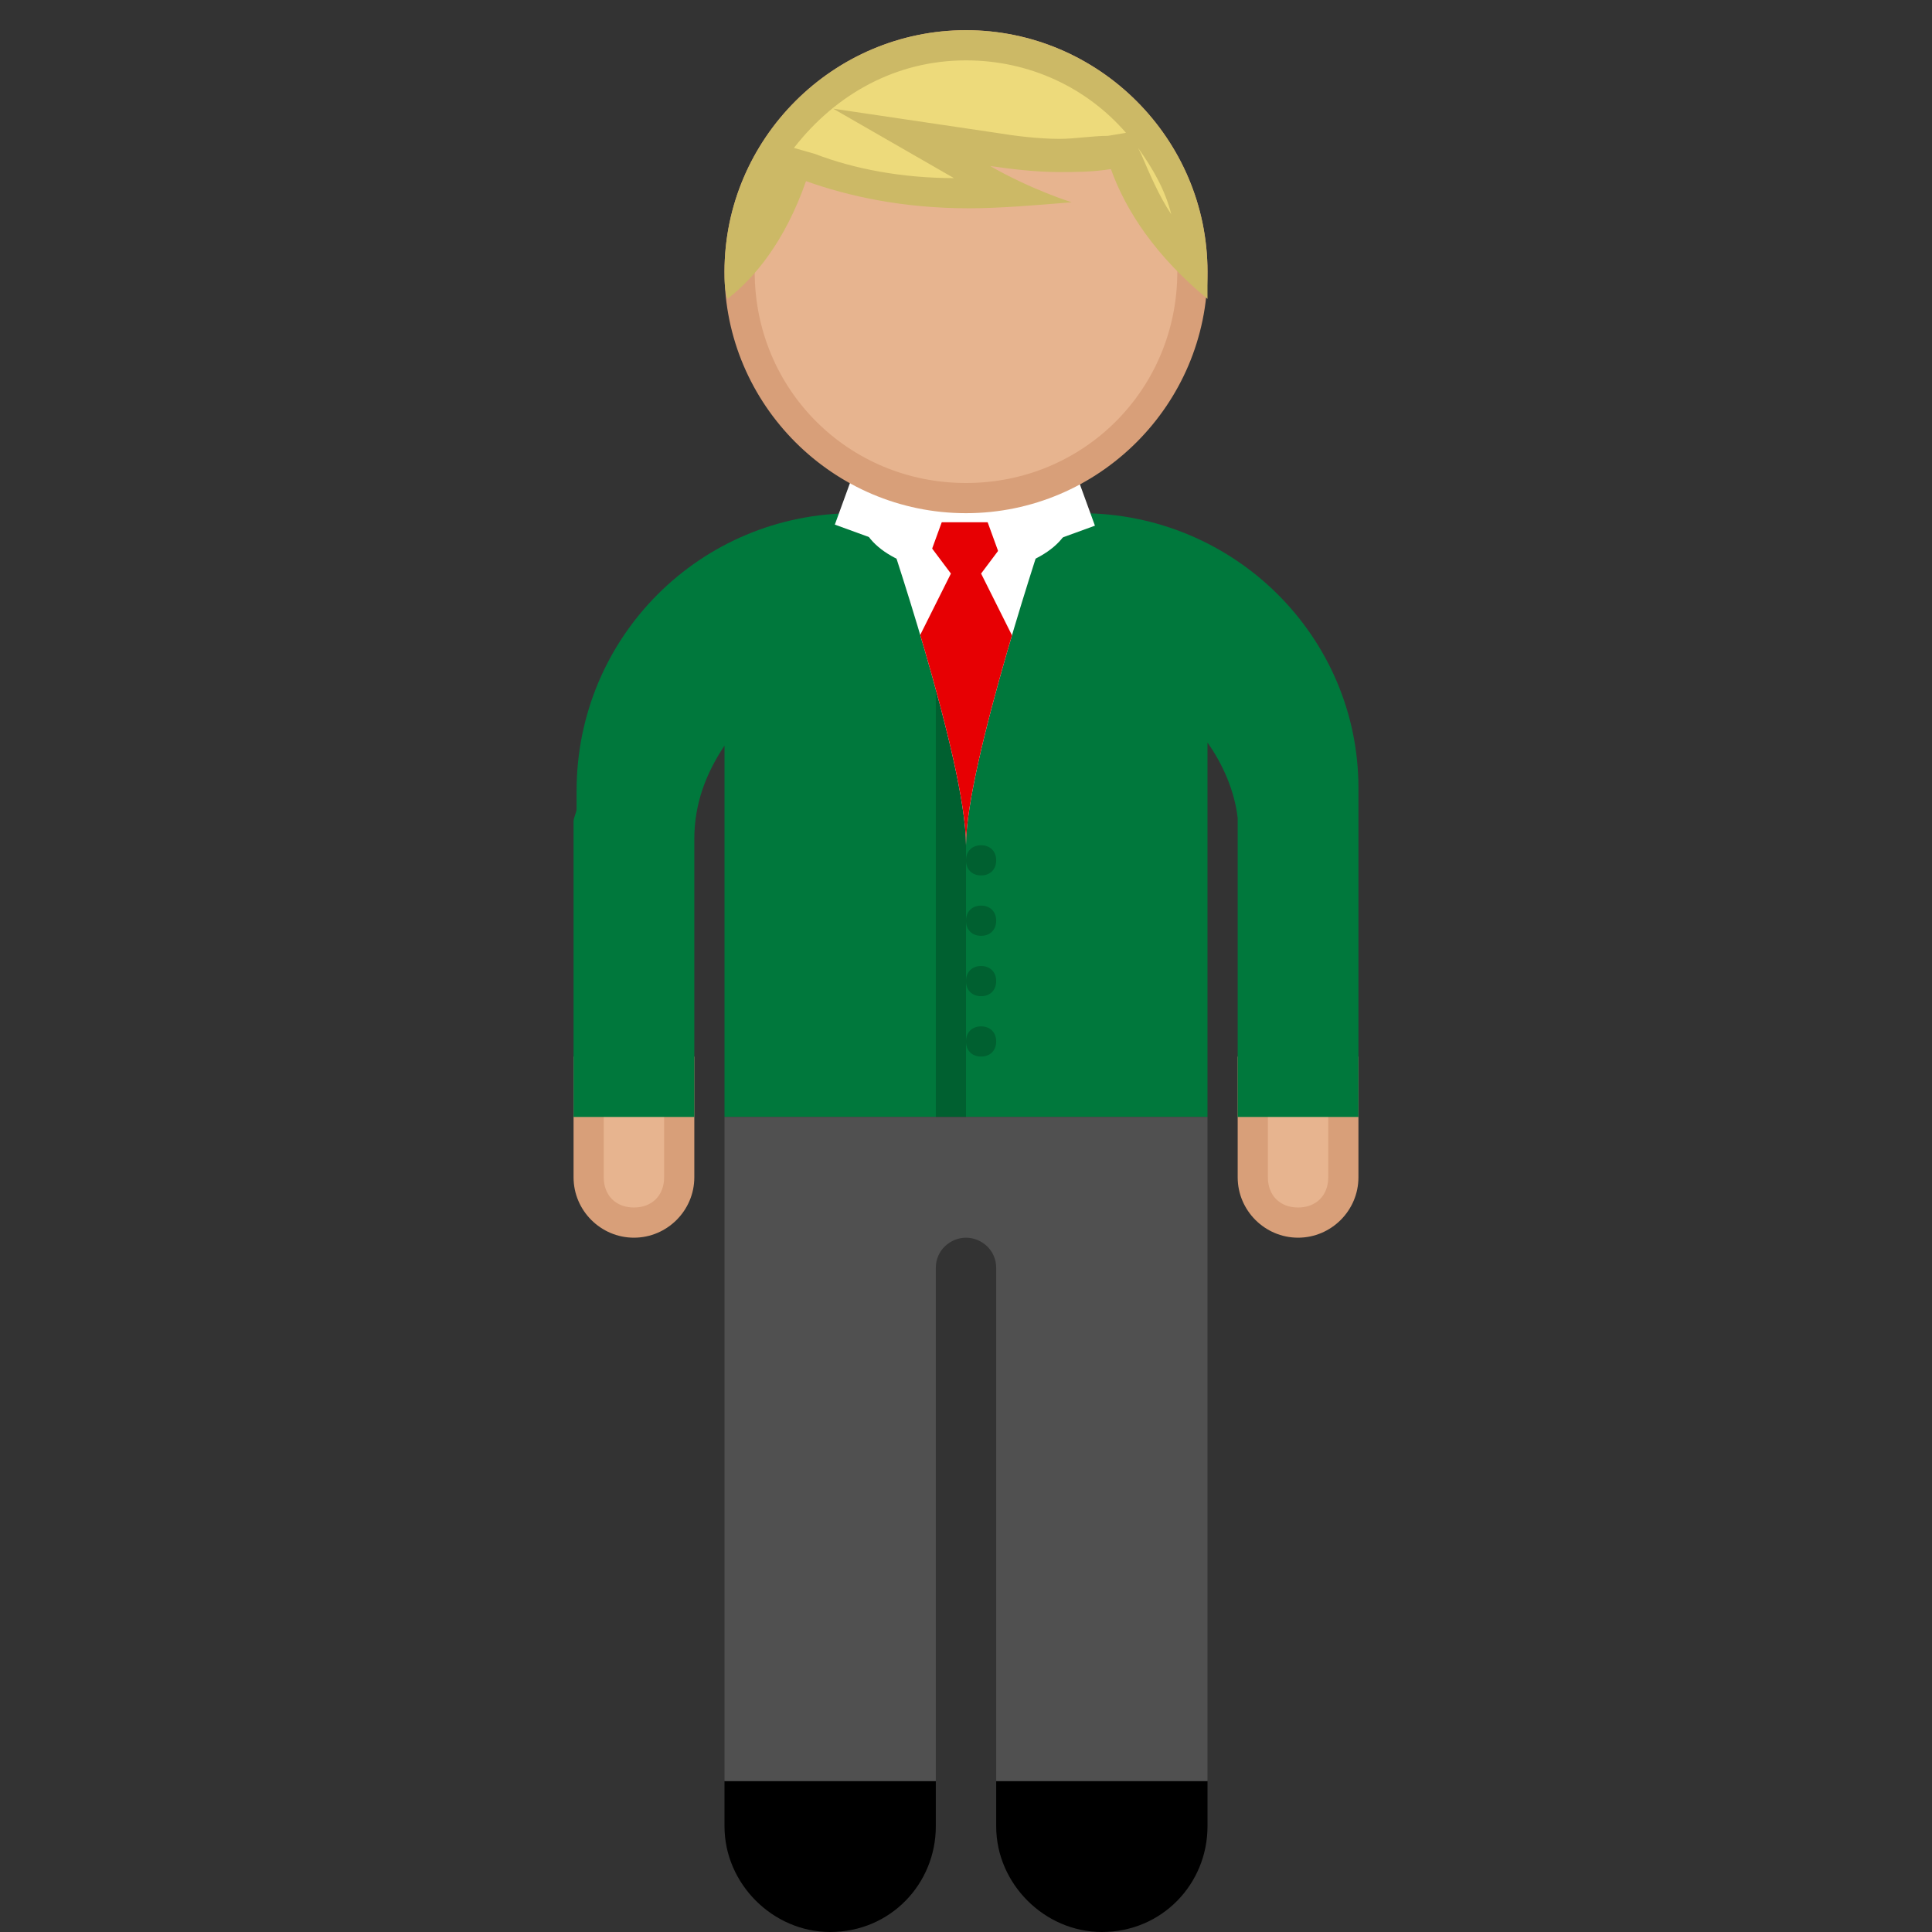 <?xml version="1.0" encoding="utf-8"?>
<!-- Generator: Adobe Illustrator 18.1.1, SVG Export Plug-In . SVG Version: 6.00 Build 0)  -->
<!DOCTYPE svg PUBLIC "-//W3C//DTD SVG 1.1//EN" "http://www.w3.org/Graphics/SVG/1.1/DTD/svg11.dtd">
<svg version="1.1" id="Ebene_1" xmlns="http://www.w3.org/2000/svg" xmlns:xlink="http://www.w3.org/1999/xlink" x="0px" y="0px"
	 width="64px" height="64px" viewBox="0 0 64 64" enable-background="new 0 0 64 64" xml:space="preserve">
<rect x="0" y="0" width="64" height="64" fill="#333333" stroke="none"/>
<g>
	<path fill="#E7B48F" d="M43,40.5c-0.8,0-1.5-0.7-1.5-1.5v-3.5h3V39C44.5,39.8,43.8,40.5,43,40.5z"/>
	<g>
		<path fill="#D89F79" d="M44,36v3c0,0.6-0.4,1-1,1s-1-0.4-1-1v-3H44 M45,35h-4v4c0,1.1,0.9,2,2,2s2-0.9,2-2V35L45,35z"/>
	</g>
</g>
<g>
	<path fill="#E7B48F" d="M21,40.5c-0.8,0-1.5-0.7-1.5-1.5v-3.5h3V39C22.5,39.8,21.9,40.5,21,40.5z"/>
	<g>
		<path fill="#D89F79" d="M22,36v3c0,0.6-0.4,1-1,1c-0.6,0-1-0.4-1-1v-3H22 M23,35h-4v4c0,1.1,0.9,2,2,2c1.1,0,2-0.9,2-2V35L23,35z"
			/>
	</g>
</g>
<path fill="#00783C" d="M35.8,17h-7.5c-5.1,0-9.2,4.1-9.2,9.2v0.6c0,0.1-0.1,0.3-0.1,0.4V37h4v-5.4v-3.8c0-1.2,0.4-2.2,1-3.1V37h16
	V24.6c0.5,0.7,0.9,1.6,1,2.5c0,0.1,0,0.1,0,0.1V37h4v-9.2v-0.6v-1.1C45,21.1,40.9,17,35.8,17z"/>
<path d="M27.5,64L27.5,64c-1.9,0-3.5-1.6-3.5-3.5V59h7v1.5C31,62.4,29.5,64,27.5,64z"/>
<path d="M36.5,64L36.5,64c-1.9,0-3.5-1.6-3.5-3.5V59h7v1.5C40,62.4,38.5,64,36.5,64z"/>
<ellipse fill="#FFFFFF" cx="32" cy="17" rx="3.5" ry="2"/>
<path fill="#505050" d="M24,37v22h7V42c0-0.6,0.5-1,1-1s1,0.4,1,1l0,17h7V37H24z"/>
<rect x="31" y="20" opacity="0.2" width="1" height="17"/>
<path opacity="0.2" d="M32.5,34L32.5,34c-0.3,0-0.5,0.2-0.5,0.5l0,0c0,0.3,0.2,0.5,0.5,0.5l0,0c0.3,0,0.5-0.2,0.5-0.5l0,0
	C33,34.2,32.8,34,32.5,34z"/>
<path opacity="0.2" d="M32.5,32L32.5,32c-0.3,0-0.5,0.2-0.5,0.5l0,0c0,0.3,0.2,0.5,0.5,0.5l0,0c0.3,0,0.5-0.2,0.5-0.5l0,0
	C33,32.2,32.8,32,32.5,32z"/>
<path opacity="0.2" d="M32.5,30L32.5,30c-0.3,0-0.5,0.2-0.5,0.5l0,0c0,0.3,0.2,0.5,0.5,0.5l0,0c0.3,0,0.5-0.2,0.5-0.5l0,0
	C33,30.2,32.8,30,32.5,30z"/>
<path opacity="0.2" d="M32.5,28L32.5,28c-0.3,0-0.5,0.2-0.5,0.5l0,0c0,0.3,0.2,0.5,0.5,0.5l0,0c0.3,0,0.5-0.2,0.5-0.5l0,0
	C33,28.2,32.8,28,32.5,28z"/>
<g>
	<defs>
		<path id="SVGID_5_" d="M29.3,17.3c0,0,2.7,7.9,2.7,10.7c0-2.7,2.7-10.7,2.7-10.7H29.3z"/>
	</defs>
	<clipPath id="SVGID_2_">
		<use xlink:href="#SVGID_5_"  overflow="visible"/>
	</clipPath>
	<path clip-path="url(#SVGID_2_)" fill="#FFFFFF" d="M29.3,17.3c0,0,2.7,7.9,2.7,10.7c0-2.7,2.7-10.7,2.7-10.7H29.3z"/>
	<polygon clip-path="url(#SVGID_2_)" fill="#E70003" points="30,17 31.5,19 30,22 32,28 34,22 32.5,19 34,17 	"/>
</g>
<rect x="32.8" y="16.5" transform="matrix(0.94 -0.342 0.342 0.94 -3.819 12.84)" fill="#FFFFFF" width="3.3" height="1.5"/>
<rect x="27.8" y="16.5" transform="matrix(0.94 0.342 -0.342 0.94 7.679 -9.049)" fill="#FFFFFF" width="3.3" height="1.5"/>
<g>
	<path fill="#E7B48F" d="M32,16.5c-4.1,0-7.5-3.4-7.5-7.5s3.4-7.5,7.5-7.5s7.5,3.4,7.5,7.5S36.1,16.5,32,16.5z"/>
	<g>
		<path fill="#D89F79" d="M32,2c3.9,0,7,3.1,7,7s-3.1,7-7,7s-7-3.1-7-7S28.1,2,32,2 M32,1c-4.4,0-8,3.6-8,8c0,4.4,3.6,8,8,8
			s8-3.6,8-8C40,4.6,36.4,1,32,1L32,1z"/>
	</g>
</g>
<g>
	<path fill="#EDDA7B" d="M24.5,8.8c0.1-4.1,3.4-7.3,7.5-7.3c4.1,0,7.4,3.2,7.5,7.3c-1-1-1.8-2.2-2.2-3.5L37.2,5l-0.4,0
		c-0.6,0-1.1,0.1-1.6,0.1c-0.8,0-1.5-0.1-2.2-0.2l-2.7-0.4l2.4,1.3c0.3,0.2,0.6,0.4,0.9,0.5c-0.5,0-1,0-1.4,0c-2,0-3.7-0.3-5.3-0.9
		l-0.5-0.2l-0.2,0.5C25.8,7,25.2,8,24.5,8.8z"/>
	<g>
		<path fill="#CCB966" d="M32,2c2.1,0,4,0.9,5.3,2.4l-0.6,0.1c-0.5,0-1.1,0.1-1.6,0.1c-0.7,0-1.5-0.1-2.1-0.2l-5.4-0.8l4,2.3
			c-1.7,0-3.3-0.3-4.6-0.8l-0.7-0.2C27.7,3.1,29.7,2,32,2 M37.7,4.9c0.5,0.7,0.9,1.4,1.1,2.2c-0.4-0.6-0.7-1.3-1-2L37.7,4.9 M32,1
			c-4.4,0-8,3.6-8,8c0,0.3,0,0.6,0.1,0.9C25,9.2,26,8,26.7,6c1.4,0.5,3.2,0.9,5.4,0.9c1,0,2.2-0.1,3.4-0.2c0,0-1.3-0.4-2.7-1.2
			c0.7,0.1,1.5,0.2,2.3,0.2c0.5,0,1.1,0,1.7-0.1C37.3,7,38.3,8.5,40,9.9c0-0.3,0-0.6,0-0.9C40,4.6,36.4,1,32,1L32,1z"/>
	</g>
</g>
</svg>
